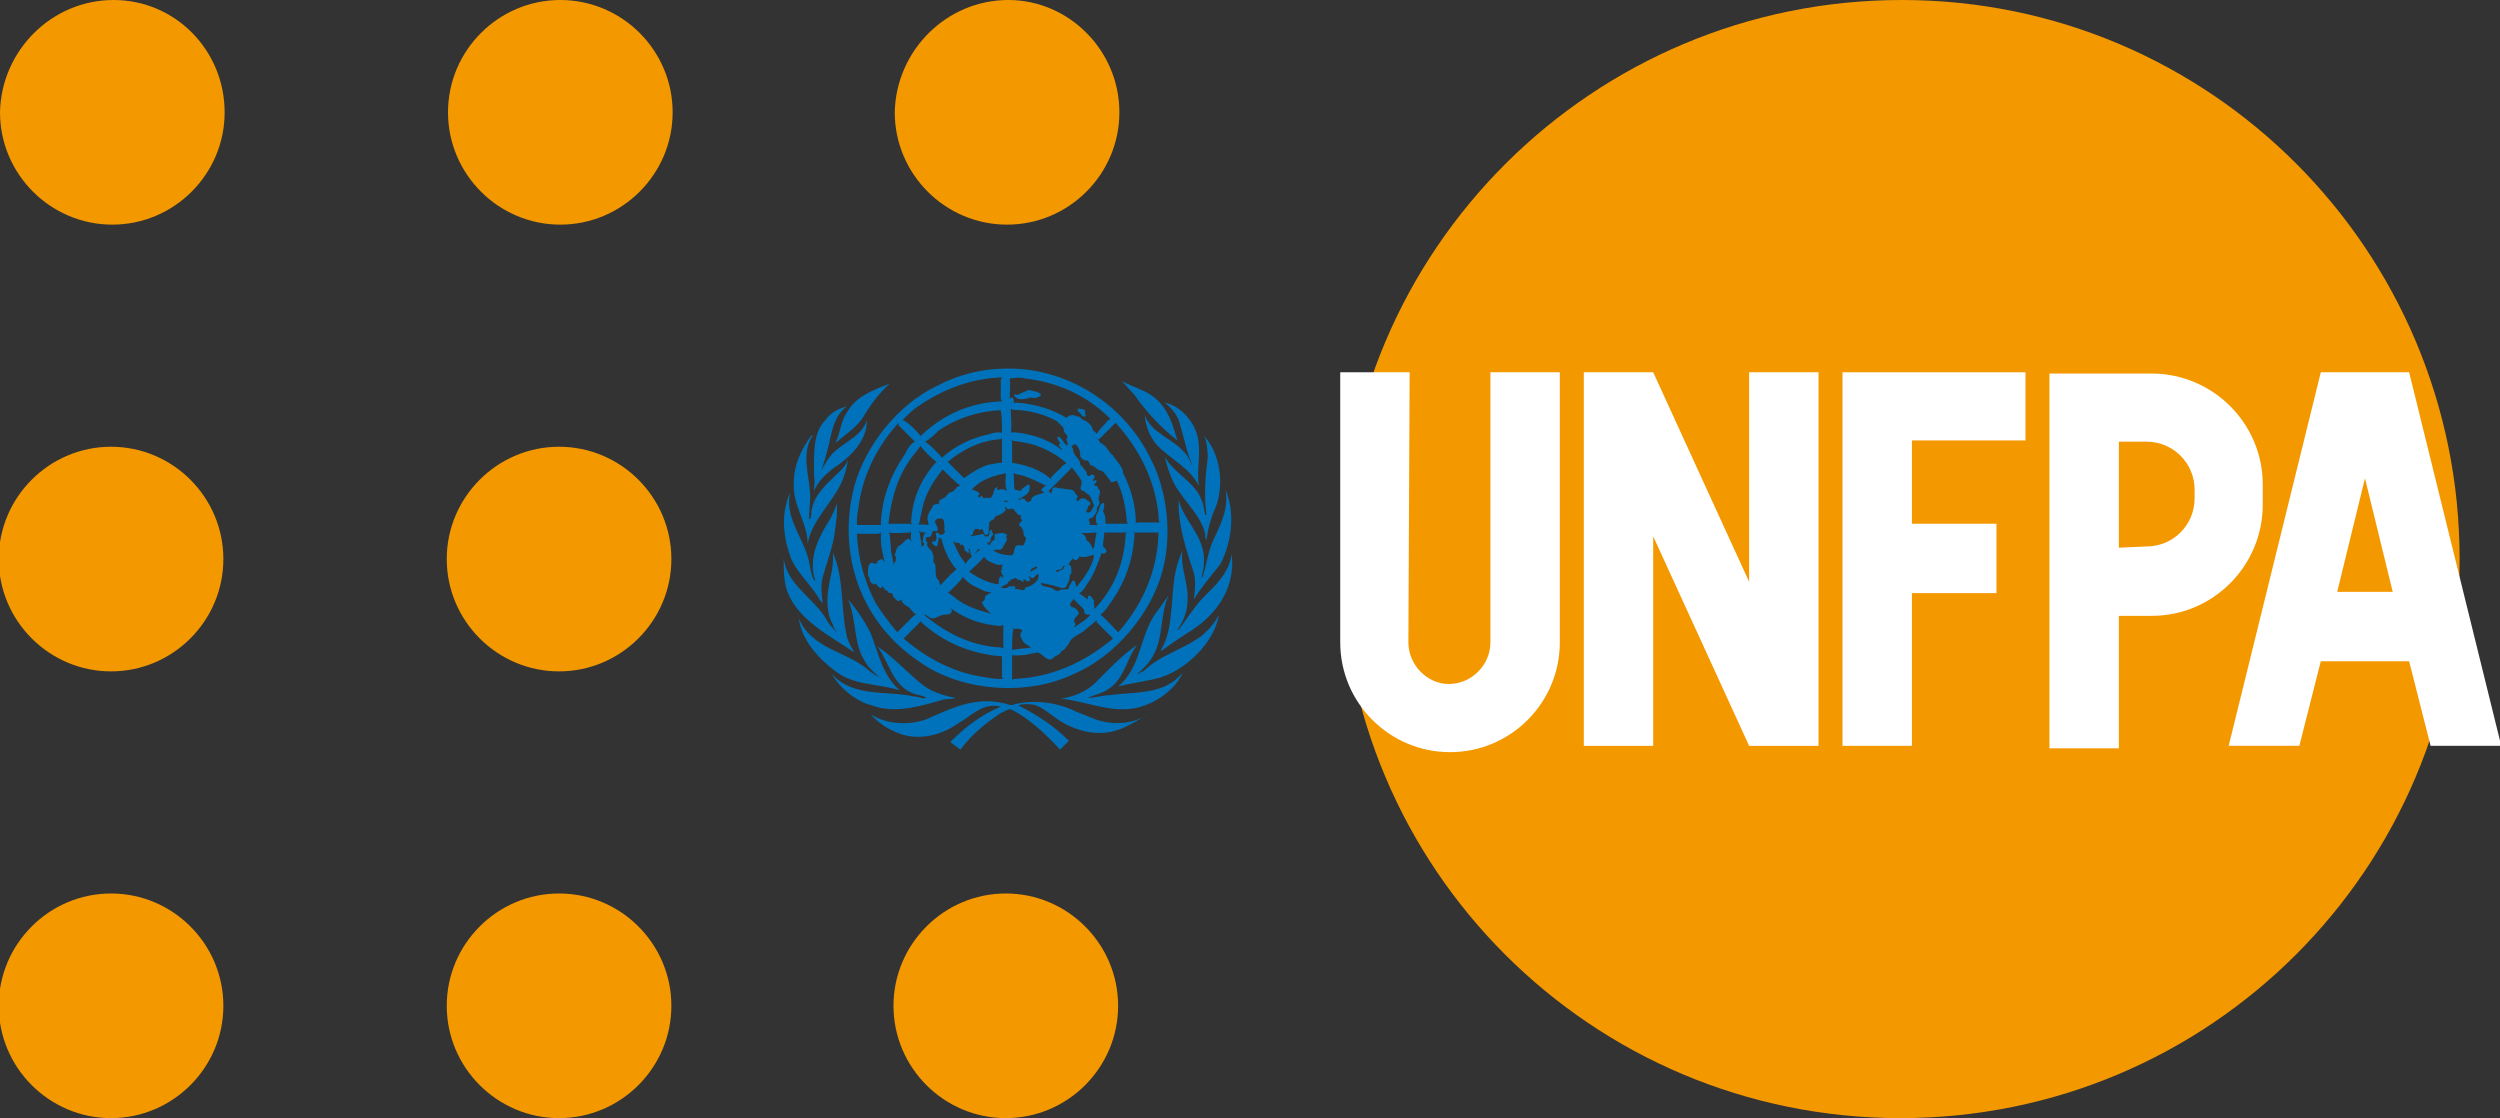 <?xml version="1.0" encoding="utf-8"?>
<!-- Generator: Adobe Illustrator 25.2.1, SVG Export Plug-In . SVG Version: 6.00 Build 0)  -->
<svg version="1.1" id="Layer_1" xmlns="http://www.w3.org/2000/svg" xmlns:xlink="http://www.w3.org/1999/xlink" x="0px" y="0px"
	 viewBox="0 0 198.1 88.6" style="enable-background:new 0 0 198.1 88.6;" xml:space="preserve">
<rect x="0" y="0" width="198.1" height="88.6" fill="#333333" stroke="none"/>
<style type="text/css">
	.st0{fill:#F49800;}
	.st1{fill:#0072BB;}
	.st2{fill:#FFFFFF;}
</style>
<g>
	<path class="st0" d="M17.8,8.9c0,4.9-4,8.9-8.9,8.9c-4.9,0-8.9-4-8.9-8.9C0.1,4,4.1,0,9,0C13.9,0,17.8,4,17.8,8.9z"/>
	<path class="st0" d="M53.3,8.9c0,4.9-4,8.9-8.9,8.9c-4.9,0-8.9-4-8.9-8.9c0-4.9,4-8.9,8.9-8.9C49.3,0,53.3,4,53.3,8.9z"/>
	<path class="st0" d="M88.7,8.9c0,4.9-4,8.9-8.9,8.9c-4.9,0-8.9-4-8.9-8.9C71,4,75,0,79.9,0C84.7,0,88.7,4,88.7,8.9z"/>
	<path class="st0" d="M17.7,44.3c0,4.9-4,8.9-8.9,8.9c-4.9,0-8.9-4-8.9-8.9c0-4.9,4-8.9,8.9-8.9C13.7,35.4,17.7,39.4,17.7,44.3z"/>
	<path class="st0" d="M53.2,44.3c0,4.9-4,8.9-8.9,8.9c-4.9,0-8.9-4-8.9-8.9c0-4.9,4-8.9,8.9-8.9C49.2,35.4,53.2,39.4,53.2,44.3z"/>
	<path class="st0" d="M17.7,79.7c0,4.9-4,8.9-8.9,8.9c-4.9,0-8.9-4-8.9-8.9c0-4.9,4-8.9,8.9-8.9C13.7,70.8,17.7,74.8,17.7,79.7z"/>
	<path class="st0" d="M53.2,79.7c0,4.9-4,8.9-8.9,8.9c-4.9,0-8.9-4-8.9-8.9c0-4.9,4-8.9,8.9-8.9C49.2,70.8,53.2,74.8,53.2,79.7z"/>
	<path class="st0" d="M88.6,79.7c0,4.9-4,8.9-8.9,8.9c-4.9,0-8.9-4-8.9-8.9c0-4.9,4-8.9,8.9-8.9C84.6,70.8,88.6,74.8,88.6,79.7z"/>
	<g>
		<path class="st1" d="M91.9,53.7c-1.1,0.3-2.2,0.4-3.3,0.7c1.8-1.5,1.7-3.9,2.9-5.7c0.4-0.5,0.7-1,1.1-1.5
			c-0.7,1.5-0.4,3.3-1.2,4.7c-0.3,0.6-0.8,1.1-1.3,1.5c0.2,0,0.3-0.2,0.5-0.2c1.3-1.3,3.1-1.7,4.6-2.8c0.6-0.5,1.1-1.1,1.4-1.7
			C96.2,51,93.9,53.1,91.9,53.7z"/>
		<path class="st1" d="M96.7,44.7c-0.7,0.9-1.5,1.8-2.1,2.8c0.1-0.8,0.2-1.7-0.1-2.4c-0.5-1.5-1-3.1-1.1-4.8l0-0.7
			c0.4,1.7,2.1,2.9,2,4.9c0,0.5-0.1,0.9-0.2,1.3l0,0l0.1-0.1c0.3-0.9,0.4-1.9,0.8-2.8c0.6-1.3,1.3-2.6,1-4.1
			C97.9,40.6,97.6,43,96.7,44.7z"/>
		<path class="st1" d="M95.7,34.9c1.1,1.5,1.3,3.9,0.5,5.6c-0.3,0.7-0.5,1.5-0.6,2.3c-0.1-0.1-0.1-0.3-0.1-0.5
			c-0.4-1.7-2.1-2.9-2.7-4.5c-0.2-0.5-0.4-1.1-0.5-1.6c0.7,1.3,2.4,2,2.9,3.4c0.2,0.4,0.2,0.8,0.3,1.2c0,0,0.1,0,0.1,0
			c-0.2-1.5-0.1-3,0.1-4.5c0-0.8-0.1-1.6-0.5-2.2C95.3,34.3,95.5,34.7,95.7,34.9z"/>
		<path class="st1" d="M94.9,34.6c0.3,1.3-0.1,2.6,0.1,3.9l0,0c-0.7-1.4-2.2-2.1-3.3-3.2c-0.6-0.7-0.9-1.5-1-2.4
			c0.6,1.5,2.2,1.8,3.2,3c0.3,0.3,0.4,0.7,0.6,1l0,0c-0.5-1.1-0.7-2.4-1.1-3.6c-0.2-0.5-0.6-1-1.1-1.4
			C93.6,32.2,94.6,33.4,94.9,34.6z"/>
		<path class="st1" d="M91.6,31.6c0.9,0.8,1.3,1.9,1.6,3l0.1,0.3c-1.3-1-2.5-2.3-3.4-3.6l-1-1.1C89.8,30.7,90.8,30.9,91.6,31.6z"/>
		<path class="st1" d="M70.5,30.4c-0.9,0.8-1.6,1.8-2.2,2.8c-0.6,0.8-1.4,1.3-2.1,1.9c0.4-0.8,0.4-1.7,0.9-2.4
			C67.8,31.4,69.2,30.9,70.5,30.4z"/>
		<path class="st1" d="M65.4,33.3c0.4-0.6,1-0.9,1.7-1.1c-1.2,0.9-1.2,2.4-1.6,3.7c-0.1,0.5-0.3,0.9-0.4,1.4l0,0
			c0.2-0.5,0.6-1.1,1-1.5c0.9-0.8,2.2-1.3,2.6-2.5c0,1.7-1.4,3-2.8,3.9c-0.6,0.5-1.1,1-1.4,1.7c0-0.4,0.1-0.8,0-1.3
			C64.5,36,64.4,34.3,65.4,33.3z"/>
		<path class="st1" d="M62.9,38.3c0-1.5,0.6-2.7,1.4-3.8c0,0,0,0,0.1,0c-1,1.5-0.2,3.3-0.2,4.9l-0.1,1.7c0,0,0,0.1,0.1,0
			c0.1-0.2,0.1-0.4,0.1-0.6c0.2-1.4,1.4-2.3,2.4-3.3c0.2-0.2,0.4-0.5,0.5-0.8c-0.1,0.7-0.3,1.4-0.6,2c-0.8,1.6-2.3,2.9-2.6,4.7
			C64,41.4,62.8,40.1,62.9,38.3z"/>
		<path class="st1" d="M62.2,40.4c0.1-0.5,0.2-0.9,0.4-1.4c-0.4,2,0.9,3.4,1.4,5.1c0.2,0.6,0.2,1.3,0.5,1.9c0,0,0,0,0.1,0
			c-0.6-1.8,0.3-3.5,1.2-4.9c0.2-0.4,0.4-0.8,0.5-1.2c0.1,0.8-0.1,1.8-0.2,2.6c-0.2,1.1-0.6,2.1-0.9,3.2c-0.2,0.7-0.1,1.4,0,2.1
			L65,47.6c-0.7-1.3-2-2.3-2.4-3.6C62.2,42.9,62,41.6,62.2,40.4z"/>
		<path class="st1" d="M62.1,44.2c0.2,2.1,2.4,3.2,3.4,4.9c0.2,0.4,0.5,0.7,0.8,1c-0.1-0.2-0.3-0.4-0.3-0.6
			c-0.4-0.7-0.5-1.6-0.4-2.5c0.1-1.1,0.5-2,0.4-3.2c0.9,2,0.6,4.4,1.1,6.6c0.1,0.5,0.4,0.9,0.6,1.3c-1.9-1.3-4.4-2.5-5.3-4.8
			C62.1,46.1,62.1,45.1,62.1,44.2z"/>
		<path class="st1" d="M63.3,49c1,2.4,3.7,2.6,5.4,4c0.3,0.3,0.7,0.5,1,0.7l0,0c-0.4-0.4-0.9-0.8-1.1-1.2c-1-1.4-0.7-3.4-1.4-5
			c0.7,0.8,1.3,1.7,1.8,2.7c0.6,1.5,0.9,3.3,2.3,4.5c-1.6-0.5-3.4-0.4-4.8-1.3C64.9,52.3,63.5,50.7,63.3,49z"/>
		<path class="st1" d="M65.9,53.4c1.7,1.9,4.4,1.3,6.6,1.8c0.3,0,0.6,0.2,0.9,0.1c-0.3-0.2-0.6-0.2-0.9-0.3c-1.8-0.6-2-2.5-3-3.8
			c1.2,0.8,2.2,1.9,3.4,2.9c0.8,0.7,1.8,1,2.8,1.2c-0.2,0.1-0.6,0.1-0.8,0.1c-1.8,0.5-3.9,1.2-5.8,0.5
			C67.9,55.6,66.6,54.6,65.9,53.4z"/>
		<path class="st1" d="M88.7,57.8c-1.9,0.7-3.9,0-5.3-1.1c-0.6-0.4-1.1-0.9-1.9-0.9c-0.3,0-0.6,0-0.8,0.1c1.4,0.7,2.8,1.6,4,2.8
			c-0.2,0.2-0.5,0.5-0.7,0.7c-1.2-1.3-2.5-2.5-3.9-3.2c-0.3,0-0.5,0.2-0.8,0.3c-1.2,0.8-2.3,1.7-3.2,2.9l-0.8-0.6
			c1.2-1.2,2.5-2.2,4-2.8c-1.4-0.4-2.4,0.8-3.5,1.4c-1.3,0.9-3.1,1.3-4.6,0.7c-0.8-0.3-1.6-0.8-2.2-1.5c1.2,0.8,3,0.9,4.4,0.4
			c1.8-0.8,3.8-1.8,6-1.3c0.3,0,0.7,0.3,1,0.1c1.7-0.4,3.5-0.1,4.9,0.6l1.5,0.6c1.4,0.5,3.1,0.4,4.3-0.5
			C90.3,57,89.5,57.5,88.7,57.8z"/>
		<path class="st1" d="M90.7,55.9c-2.1,0.8-4.2-0.2-6.3-0.5l-0.4,0v0c1-0.2,1.9-0.5,2.7-1.2c1.1-1.1,2.1-2.2,3.4-3.1
			c-0.9,1.2-1,2.9-2.6,3.7c-0.4,0.2-0.9,0.3-1.3,0.5c0.6,0,1.1-0.2,1.6-0.2c2.1-0.3,4.5,0,5.9-1.8C93.3,54.4,91.9,55.5,90.7,55.9z"
			/>
		<path class="st1" d="M94.5,49.9c-0.8,0.5-1.7,1.1-2.5,1.7v-0.1c1.2-2,0.6-4.9,1.4-7.1l0.3-0.8c-0.2,1.4,0.5,2.6,0.4,4
			c0,0.8-0.3,1.6-0.8,2.3h0.1c0.6-0.8,1.1-1.6,1.8-2.4c1.1-1.1,2.2-2.1,2.4-3.6C97.9,46.4,96.6,48.5,94.5,49.9z"/>
		<path class="st1" d="M91.2,36.4c-2.1-4.4-6.6-7.2-11.3-7.2c-2.1,0-4,0.5-5.7,1.4c-3.1,1.5-5.6,4.7-6.5,7.9
			c-1.4,5.4,0.5,10.8,5.1,13.9c3.3,2.4,8.6,2.8,12.3,1c3.3-1.4,6.1-4.8,7-8.1C92.9,42.4,92.5,38.9,91.2,36.4 M91.8,40.8
			c0,0.2,0,0.5,0.1,0.6l-1.8,0c0,0-0.1,0.1-0.1,0.1l0-0.1c0-1.4-0.4-2.7-1-3.9c0-0.5-0.5-0.9-0.8-1.4c-0.4-0.3-0.5-0.8-1-1
			c-0.1-0.1-0.1-0.3-0.3-0.3l0.2,0c0.4-0.4,0.9-0.9,1.3-1.3C90.3,35.6,91.5,38,91.8,40.8 M86.7,47.6c-0.2-0.2-0.2-0.4-0.4-0.4
			c-0.1,0-0.1,0.1-0.1,0.2c0,0,0,0.1,0,0.1L85.5,47c0.3-0.1,0.5-0.5,0.7-0.8c0.5-0.7,0.8-1.6,1.1-2.4c0.1,0.1,0.2,0.1,0.3,0
			c0.1-0.1,0.1-0.2,0-0.3l-0.2-0.2c0-0.4,0.1-0.7,0.1-1.1l0.1,0c0.6,0,1.2,0,1.7,0l-0.1,0.1c-0.1,2.3-0.9,4.3-2.5,6
			C86.8,48.1,86.6,47.9,86.7,47.6 M85.2,49.4c-0.3-0.3,0.2-0.6,0.3-0.8c-0.1-0.3-0.4-0.5-0.6-0.5c-0.1-0.1-0.1-0.2-0.1-0.3
			c0.1-0.1,0.2-0.2,0.3-0.4l0,0.1l0.8,0.8c0,0.2,0,0.3,0.2,0.4c0.1,0,0.2,0,0.3,0h0c-0.3,0.4-0.7,0.6-1.1,0.9l-0.1,0.1
			C85,49.6,85.3,49.6,85.2,49.4 M81.7,39.7c-0.1,0-0.2,0.1-0.3,0.1c-0.1-0.1-0.2-0.3-0.4-0.3c-0.1,0-0.2,0.2-0.3,0.1
			c0.2-0.2,0.6-0.3,0.8-0.6c0.1-0.2,0.1-0.3,0.1-0.5c-0.1-0.1-0.2-0.1-0.2-0.1c-0.1,0.2-0.4,0.2-0.5,0.5l-0.5-0.1
			c-0.1-0.4,0-0.9-0.1-1.3c0.2,0.1,0.5,0.1,0.8,0.2c0.6,0.2,1.2,0.5,1.8,0.8c-0.1,0-0.3,0.2-0.4,0.3c0,0.1,0.1,0.1,0.2,0.2l0.1,0
			C82.4,39.2,81.7,39.2,81.7,39.7 M82.2,44.9c0,0.2-0.3,0.2-0.5,0.4c-0.1,0,0-0.1,0-0.2C81.9,45,82,44.9,82.2,44.9 M85.8,38.9
			c0.2,0,0.3,0.3,0.5,0.3c0.2,0.3,0.3,0.6,0.4,0.9c-0.2,0.2-0.2,0.6-0.6,0.5c-0.1-0.2,0.2-0.3,0.1-0.5c0.1,0,0.2-0.1,0.2-0.2
			c0-0.2-0.3-0.2-0.3-0.3c-0.1-0.1-0.2-0.1-0.3-0.1c-0.2-0.1-0.5,0.5-0.5,0c0.1-0.1,0.1-0.2,0.1-0.2c-0.2-0.1-0.2-0.4-0.5-0.5
			c-0.3,0-0.6-0.1-0.9-0.1c-0.2,0-0.4-0.2-0.6,0c0,0.2-0.1,0.3-0.1,0.4c-0.1,0-0.1-0.1-0.2-0.2c0.6-0.6,1.2-1.2,1.8-1.8l0-0.1
			c0.3,0.4,0.6,0.7,0.8,1.1C85.8,38.5,85.4,38.7,85.8,38.9 M86.9,42.2c-0.1,0.3-0.1,0.7-0.2,1.1c0,0.1,0,0.1-0.1,0.2
			c-0.1-0.2-0.2-0.5-0.4-0.6c-0.2-0.1-0.1-0.4-0.3-0.5l-0.2-0.2C86,42.3,86.5,42.2,86.9,42.2 M84.2,36.9c-0.3,0.4-0.8,0.7-1,1.1
			l0-0.1c-0.8-0.7-1.8-1-2.8-1.2l-0.2,0l0-1.7l-0.1-0.1c0.7,0.1,1.4,0.2,2,0.4c0.8,0.3,1.6,0.7,2.3,1.3l0.1,0.1L84.2,36.9
			 M82.5,46.2c0.6,0.1,1.1,0.2,1.6,0.4c0.1,0,0.3,0,0.4-0.1c0-0.2,0.2-0.3,0.2-0.5c0.1-0.2,0-0.4,0.2-0.6c0-0.2,0-0.5-0.1-0.6
			c-0.1-0.1-0.3,0-0.4,0c-0.1,0.1-0.1,0.4-0.4,0.4c-0.1,0.1-0.2,0.1-0.3,0.1c0,0-0.1,0,0-0.1c0.2-0.1,0.5,0,0.5-0.3
			c0.1-0.1,0.4-0.1,0.5-0.2c0.1-0.1,0.1-0.3,0.3-0.4c0-0.1,0-0.1,0-0.2c0,0.1,0,0.2,0.2,0.3c0.1,0,0.2-0.1,0.3-0.2
			c0-0.1,0-0.1,0.1-0.1c0.2,0.1,0.4,0,0.6,0c0.2-0.1,0.3-0.1,0.5-0.1c-0.1,0.7-0.5,1.3-0.9,1.9c-0.2,0.2-0.3,0.4-0.5,0.6
			c-0.1-0.1,0-0.3-0.2-0.5l-0.1,0c-0.1,0.2-0.3,0.4-0.3,0.6c-0.1,0.2-0.5,0-0.8,0.2c-0.3,0.1-0.4-0.2-0.6-0.2
			c-0.2-0.1-0.5-0.1-0.7-0.2C82.4,46.2,82.5,46.2,82.5,46.2 M81.3,30c2.5,0.3,4.8,1.3,6.7,3.2l-0.2,0.1c-0.3,0.4-0.7,0.7-0.9,1.1
			c0-0.1-0.2-0.2-0.3-0.3c0-0.3-0.4-0.7-0.7-0.8c-0.2,0-0.3-0.4-0.6-0.3c-0.2-0.2-0.6-0.1-0.8,0.1v0c-1.2-0.7-2.5-1.1-4-1.2
			c-0.1,0-0.1,0.1-0.2,0c0.1,0,0-0.2,0-0.3c0-0.1-0.1-0.1-0.2-0.1c0,0-0.1,0.1-0.1,0.2c0-0.6,0.1-1.2,0-1.7
			C80.5,29.9,80.9,29.9,81.3,30 M80.8,32.5c1.1,0.1,2.1,0.4,3,0.9c0.1,0.2,0.4,0.3,0.5,0.6c-0.1,0.4,0.5,0.4,0.2,0.8
			c0,0.1,0.1,0.2,0.1,0.3c0,0.1,0,0.3,0.1,0.3c0.2,0.1,0.3-0.2,0.5-0.2c0.3,0.2,0.4,0.6,0.4,0.9c0,0.2,0.2,0.3,0.4,0.4
			c0.4-0.1,0.2,0.3,0.5,0.4c0.3,0,0.4,0.4,0.8,0.4c0.3,0.2,0.4,0.5,0.7,0.8c0,0.1,0,0.1,0.1,0.1c0.2,0,0.2-0.1,0.4-0.1
			c0.5,1,0.7,2.1,0.8,3.3l0.1,0.1c-0.6,0-1.2,0-1.8,0c0-0.4,0-0.7-0.2-1c0.1-0.2,0.1-0.4,0.1-0.6c0-0.1-0.1,0-0.2,0
			c-0.2,0.2-0.2,0.5-0.3,0.7c-0.2,0.2-0.2,0.6-0.1,0.9l0.1,0.1l-0.7,0c0.2-0.1-0.1-0.3,0-0.5l0.3-0.1c0.1-0.2,0.4-0.4,0.3-0.7
			c0.1-0.2,0.3-0.4,0.2-0.6c-0.2-0.3,0.3-0.7-0.1-1c0-0.1,0-0.2-0.1-0.2c-0.1,0-0.2,0-0.2-0.1c0.1-0.1,0.2-0.2,0.2-0.3
			c-0.1-0.1-0.2,0-0.3,0c0-0.2,0.3-0.3,0-0.5c-0.2,0-0.3,0.2-0.4,0.1c-0.1-0.1-0.1-0.2-0.1-0.3l-0.4-0.5c0,0-0.1,0-0.1-0.1
			c0-0.4-0.4-0.6-0.5-0.9c-0.1-0.1,0-0.4-0.2-0.5c-0.1-0.1-0.2-0.2-0.4-0.1c-0.2-0.2-0.3-0.5-0.6-0.7c-0.1,0-0.1,0-0.1,0.1
			c0,0.2,0.2,0.3,0.2,0.5c0,0-0.1,0-0.1,0c0,0.2,0.2,0.3,0.3,0.5c-1-0.8-2.1-1.2-3.4-1.4c-0.2,0-0.5-0.1-0.7,0c0.1-0.5,0-1.2,0-1.8
			l-0.1-0.1C80.3,32.5,80.6,32.5,80.8,32.5 M79.8,39.7l0.1,0.1c-0.1,0-0.3-0.1-0.4,0c-0.1,0.1,0,0.2,0,0.2c0.2,0.1,0.3,0.5,0.6,0.3
			c0.1,0,0.3,0,0.3,0.2c0.2,0.1,0.2,0.4,0.5,0.3c0,0.1-0.1,0.3,0.1,0.4c0,0.1-0.2,0.2-0.2,0.3c0,0-0.1,0.1,0,0.2
			c0.2,0,0.2,0.3,0.3,0.4c0,0.2,0,0.4,0.2,0.5c0,0.2-0.1,0.4-0.2,0.6c-0.2,0.1-0.6-0.2-0.7,0.3c-0.1,0.2,0,0.5-0.3,0.5
			c-0.5,0-1-0.1-1.4-0.4c0.3-0.1,0.7,0.1,0.8-0.3c0.1-0.1,0.1-0.2,0.1-0.2c0.1-0.1,0.2-0.3,0.2-0.4c-0.1-0.1-0.1-0.1,0-0.3
			c-0.3-0.3-0.6-0.1-0.9-0.1c-0.2,0.1,0,0.3-0.1,0.5c-0.2,0-0.3,0.3-0.4,0.4c-0.1,0-0.2-0.2-0.2-0.3h0c0,0,0,0.1,0.1,0.1
			c0.2,0,0.2-0.2,0.2-0.3c0-0.2,0.4-0.4,0.1-0.5c0-0.1,0-0.1,0-0.2c-0.1,0-0.2,0-0.2,0.2c0,0.1,0,0.2-0.1,0.3H78
			c0-0.1,0-0.1-0.1-0.2c-0.1,0-0.3,0.1-0.4,0.1c-0.2,0-0.4,0.1-0.6,0.1c0-0.1,0.2-0.1,0.2-0.2c0-0.2,0.1-0.3,0.2-0.4
			c0,0,0.1,0,0.2,0c0.1,0.1,0.1,0.1,0.2,0.1l0.1-0.1c0.2,0.1,0.1,0.7,0.5,0.4c0.1-0.2,0-0.5,0.1-0.7c-0.1-0.2,0.1-0.3,0.2-0.4
			c0.2,0,0.2-0.2,0.3-0.3c0.3-0.1,0.6-0.2,0.8-0.5c-0.1-0.2,0-0.4-0.2-0.5C79.5,39.7,79.7,39.6,79.8,39.7 M79.5,51.4l-0.2-0.1
			c-2.3-0.1-4.3-1.1-6.1-2.6c0.3,0,0.4,0.3,0.7,0.3c0.3,0,0.6-0.3,1-0.3c0.2,0,0.4,0,0.5-0.2c0.1-0.2-0.1-0.3-0.2-0.4
			c1.2,0.9,2.5,1.4,4.1,1.5l0.2-0.1v1.7L79.5,51.4 M72.9,42.3l-0.1-0.2c0.2,0.1,0.4,0.1,0.6,0.1c-0.3,0.1-0.2,0.5-0.3,0.7
			c0,0.1,0.2,0.1,0.1,0.3c-0.2,0.1-0.2,0.2-0.2,0.4C73.1,43.1,72.9,42.7,72.9,42.3 M71,44.5c-0.2,0-0.1,0.2-0.2,0.3
			c0-0.4-0.2-0.9-0.2-1.3l-0.1-1.2l-0.1-0.1c0.6,0.1,1.2,0,1.7,0l0.1-0.1c0,0.3-0.1,0.7,0.1,0.9c-0.1-0.1-0.2-0.3-0.3-0.3
			c-0.3,0-0.4,0.4-0.7,0.5c-0.3,0.2-0.3,0.5-0.4,0.8C71.1,44.2,70.9,44.4,71,44.5 M72.3,41.6l-0.2-0.1l-1.7,0
			c0.2-1.9,0.7-3.7,1.8-5.2l0.7-0.9l0-0.1c0.4,0.5,0.8,0.9,1.3,1.3c-1.2,1.3-1.9,2.9-2,4.7C72.2,41.5,72.2,41.5,72.3,41.6
			 M79.4,34.3c-0.3-0.1-0.7,0-1,0.1c-1.4,0.3-2.7,0.9-3.8,1.9l0-0.1c-0.4-0.4-0.8-0.9-1.3-1.2c0.4-0.2,0.8-0.6,1.1-0.9
			c1.5-1,3.1-1.5,4.9-1.6C79.4,33,79.4,33.7,79.4,34.3 M76.6,43.7c0,0.1,0.1,0.1,0.2,0.1c0.1-0.1-0.2-0.3,0-0.3
			c0.1,0.1,0.1,0.3,0.1,0.4c0.1,0.1,0.1,0.2,0.1,0.2c-0.2,0.2-0.4,0.4-0.5,0.6c-0.1-0.3-0.4-0.5-0.5-0.8c-0.2-0.3-0.3-0.7-0.5-1
			c0.2,0.2,0.6,0,0.6,0.3c0,0,0.1,0,0.1,0c0.1-0.1,0.1-0.1,0.1,0c0,0.1,0.2,0.1,0.1,0.2C76.4,43.6,76.5,43.7,76.6,43.7 M78.5,48.6
			l0.3,0.1c-1.1-0.3-2.3-0.6-3.2-1.4c-0.2-0.1-0.3-0.3-0.5-0.3c0.4-0.4,0.9-0.8,1.2-1.3c0.2,0.3,0.5,0.5,0.8,0.7
			c0.5,0.2,1,0.6,1.5,0.5c-0.2,0.1-0.3,0.2-0.5,0.3c-0.1,0.2,0,0.4-0.3,0.5C77.9,48.1,78.3,48.4,78.5,48.6 M74.5,46.4L74.4,46
			c-0.4-0.3-0.2-0.9-0.3-1.3c-0.3-0.2,0-0.5-0.2-0.8c0-0.4-0.6-0.5-0.4-0.9c-0.1-0.1-0.2-0.2-0.1-0.4c0.1-0.1,0.4,0,0.4-0.2l0.1-0.3
			c0.1-0.1,0.3,0.1,0.4-0.1c0.1-0.3-0.5-0.7,0-0.9c0.2,0,0.4-0.1,0.5,0.2c0,0.2,0.1,0.5,0,0.7c0.2,0.1,0,0.2,0,0.3
			c-0.1,0-0.2,0.1-0.3,0.1c-0.1-0.1-0.1-0.2-0.3-0.2c-0.1,0.1,0,0.3,0,0.4c0,0.1,0,0.2-0.1,0.3c0,0-0.1,0-0.2,0
			c-0.1,0.1,0,0.2,0,0.2c0.1,0.1,0.2,0.2,0.3,0.2l0.1-0.1c0-0.2,0.1-0.4,0.1-0.6l0.2,0.1c0.2,0.8,0.5,1.5,1,2.2l0.2,0.2
			c-0.6,0.5-1.1,1.1-1.6,1.6v0c0,0,0-0.1-0.1-0.1C74.1,46.6,74.5,46.7,74.5,46.4 M75.3,39c-0.2,0.1-0.3,0.3-0.4,0.4
			c-0.1,0.1-0.3,0.1-0.5,0.3c0,0.1,0.1,0.2,0,0.2c-0.1,0.1-0.4,0-0.5,0.2c0,0.2-0.3,0.4-0.3,0.6c-0.1,0.1-0.1,0.3-0.1,0.5
			c0.1,0.1,0,0.3,0.1,0.4c-0.2,0-0.6-0.1-0.8,0c0.1-0.3,0.1-0.6,0.2-0.9c0.2-1.3,0.8-2.4,1.7-3.5c0.4,0.4,0.9,0.9,1.4,1.3
			C75.7,38.5,75.7,39,75.3,39 M79.2,45.8c-0.1,0.1,0,0.4-0.1,0.5c-0.8-0.1-1.6-0.5-2.3-1c0.4-0.4,0.9-0.8,1.2-1.2
			c0,0.2,0.3,0.3,0.4,0.4c0.3,0.1,0.7,0.4,1.1,0.2c0,0-0.1,0.1-0.1,0.1c0.1,0.1-0.1,0.2,0,0.3c0,0.1-0.1,0.1-0.1,0.1
			c0.1,0.1,0,0.3,0.2,0.4c0,0.1,0,0.2-0.1,0.2C79.5,45.6,79.3,45.6,79.2,45.8 M77.2,43.9c0.1-0.1,0.2-0.2,0.3-0.4l0.2,0.1
			C77.5,43.6,77.4,43.8,77.2,43.9L77.2,43.9 M79,38.8c0-0.1,0.1-0.2,0-0.2c-0.3,0.1-0.2,0.5-0.4,0.7c0,0.2-0.2,0.1-0.3,0.2
			c-0.1-0.1-0.2-0.1-0.3,0c-0.1,0-0.2-0.3-0.3-0.2c0,0,0,0.2-0.1,0.1c0,0-0.1,0-0.1-0.1c0-0.1,0.2-0.1,0.1-0.2
			c-0.1-0.2-0.4-0.2-0.5-0.3h-0.1c0.7-0.8,1.7-1.1,2.7-1.3c0,0.5-0.1,1,0.1,1.4C79.4,38.6,79.1,38.9,79,38.8 M79.4,36.7
			c-0.3-0.1-0.6,0.1-1,0.1c-0.7,0.2-1.3,0.6-1.9,1c0,0-0.1,0.1-0.1,0.1c-0.4-0.4-0.9-0.9-1.3-1.3c1.2-1,2.6-1.7,4.2-1.8l0.1-0.1
			C79.4,35.5,79.4,36.1,79.4,36.7 M72.6,32.3c2-1.4,4.2-2.3,6.8-2.4l-0.1,0.2l0,1.5l0.1,0.2c-2.5,0.1-4.6,1-6.4,2.7l0,0.1
			c-0.4-0.5-0.9-1-1.4-1.3h-0.1C71.9,32.9,72.3,32.5,72.6,32.3 M68,40.4c0.3-2.6,1.4-4.9,3.2-6.9l0,0.2c0.4,0.4,0.9,0.9,1.3,1.3
			c-0.4,0.2-0.6,0.6-0.8,1c-1.1,1.6-1.8,3.4-1.9,5.4l0,0.2c-0.6,0-1.3,0-1.9,0C67.9,41.2,67.9,40.8,68,40.4 M69.4,47.8
			c-0.9-1.7-1.4-3.5-1.5-5.5l1.7,0l0.2-0.1c0,0.1,0,0.2,0,0.4l0,0c0,0,0,0.1,0,0.1c0,0.7,0.2,1.3,0.3,1.9l0.1,0.1
			c-0.1-0.1-0.2-0.3-0.3-0.4c-0.1,0-0.3,0.1-0.4,0.2c0.1,0.2-0.1,0.1-0.2,0.2c0,0-0.1-0.1-0.1-0.1c-0.1,0-0.3,0-0.3,0.1
			c0,0.1-0.1,0.1-0.1,0.2c0,0.3-0.1,0.7,0.1,0.9c0,0.2,0.1,0.4,0.3,0.5c0.1,0,0.1,0,0.1-0.1c0.2,0.1,0.3,0.4,0.5,0.4
			c0.1,0,0.1-0.1,0.1-0.2c0.1,0.1,0.2,0.4,0.4,0.4c0.1,0.1,0.1,0.2,0.2,0.2c0.3-0.1,0.2,0.3,0.4,0.4c0.1,0.1,0.2,0.3,0.4,0.2
			l0.1-0.1c0.1,0,0,0.2,0.1,0.2c0.1,0.2,0.3,0.3,0.5,0.4c0.2,0.2,0.4,0.5,0.6,0.6l-0.2,0.1l-1.3,1.3C70.5,49.4,69.9,48.6,69.4,47.8
			 M78.3,53.7c-2.5-0.3-4.7-1.4-6.7-3.1l1.3-1.3l0-0.1c1.8,1.7,4,2.6,6.4,2.8l0.2,0L79.4,52v1.7l0.1,0.1
			C79.1,53.8,78.7,53.8,78.3,53.7 M79.8,46.6c-0.1,0-0.3,0-0.4,0c-0.1,0,0-0.1-0.1-0.1c0.2,0,0.3-0.2,0.5-0.2
			c0.1-0.1,0.1-0.3,0.3-0.3c0-0.2,0.2-0.1,0.2-0.1c0.1-0.1,0.1-0.1,0.2-0.1c0.1,0.2,0.4,0.1,0.5,0.3c0.1,0,0.1,0,0.1-0.1v-0.1
			c0.2,0,0.3,0.3,0.5,0.1c0.1,0,0-0.1,0-0.2c0,0-0.1,0-0.1-0.1c0.1-0.1,0.2,0.2,0.4,0.1c0.1-0.1,0.2-0.3,0.4-0.3l0,0.1
			c0,0.4-0.3,0.6-0.6,0.8c-0.2,0.1-0.5,0.1-0.5,0.3c-0.2,0.2-0.4-0.1-0.7,0c-0.1-0.1,0-0.2-0.2-0.3C80.3,46.6,80,46.3,79.8,46.6
			 M80.3,49.8c0.2,0.1,0.6-0.1,0.7,0.2c-0.1,0.1-0.2,0.3-0.1,0.5c0.1,0.2,0.2,0.5,0.5,0.6c0.1,0.1,0.2,0.1,0.3,0.2
			c-0.5,0.1-1,0.1-1.5,0.2C80.2,50.8,80.2,50.3,80.3,49.8l-0.2-0.1C80.2,49.7,80.2,49.7,80.3,49.8 M80.3,53.8l-0.1,0.1
			c0-0.6,0-1.3,0-2c0.3,0.1,0.6,0,1,0l1-0.2c0.5,0.1,0.8,0.9,1.3,0.4c0.2-0.2,0.5-0.2,0.6-0.5c0.3-0.1,0.4-0.4,0.6-0.6
			c0.2-0.6,0.9-0.7,1.3-1.1c0.3-0.3,0.7-0.5,0.9-0.8l0,0.2l1.3,1.3C85.9,52.5,83.3,53.7,80.3,53.8 M91.8,42.3
			c-0.1,2.9-1.2,5.5-3.1,7.7l-0.1,0.1c-0.4-0.4-0.9-1-1.4-1.4c0.3-0.2,0.5-0.5,0.7-0.8c1.2-1.6,1.9-3.5,2-5.6l-0.1-0.2l0.1,0.1
			l1.8,0l0.1,0L91.8,42.3z"/>
		<path class="st1" d="M85.4,32.4c0,0.1,0,0.1,0,0.2c0.3,0.1,0.3,0.5,0.6,0.4c0.1-0.1-0.1-0.2,0-0.4c0-0.1-0.2-0.2-0.3-0.2
			C85.7,32.5,85.5,32.3,85.4,32.4z"/>
		<path class="st1" d="M80.4,31.4c0.3,0.4,0.9,0.2,1.3,0.1c0.3,0.1,0.6,0,0.8-0.2v0c-0.2-0.3-0.6-0.3-1-0.4l-0.9,0.4
			c-0.1,0-0.2-0.1-0.3,0C80.3,31.3,80.4,31.3,80.4,31.4z"/>
	</g>
	<path class="st0" d="M194.9,44.3c0,24.5-19.8,44.3-44.3,44.3c-24.5,0-44.3-19.8-44.3-44.3S126.2,0,150.7,0
		C175.1,0,194.9,19.8,194.9,44.3z"/>
	<polygon class="st2" points="125.5,59.1 131,59.1 131,42.5 138.6,59.1 144.1,59.1 144.1,29.5 138.6,29.5 138.6,46.1 131,29.5 
		125.5,29.5 	"/>
	<polygon class="st2" points="160.5,29.5 146,29.5 146,59.1 151.5,59.1 151.5,47 158.2,47 158.2,41.5 151.5,41.5 151.5,34.9 
		160.5,34.9 	"/>
	<path class="st2" d="M111.6,50.9c0,1.8,1.5,3.3,3.2,3.3c1.8,0,3.3-1.5,3.3-3.3l0-21.4h5.5v21.4c0,4.8-3.9,8.7-8.7,8.7
		c-4.8,0-8.7-3.9-8.7-8.7V29.5h5.5L111.6,50.9z"/>
	<g>
		<path class="st2" d="M170.5,48.8c4.9,0,8.8-4,8.8-8.8v-1.6c0-4.9-4-8.8-8.8-8.8h-8.1v29.7h5.5V48.8H170.5z"/>
	</g>
	<g>
		<path class="st0" d="M170.1,43.3c2.1,0,3.8-1.7,3.8-3.8v-0.7c0-2.1-1.7-3.8-3.8-3.8h-2.2v8.4L170.1,43.3z"/>
	</g>
	<path class="st2" d="M190.9,29.5h-7l-7.3,29.6h5.6l1.7-6.7h7l1.7,6.7h5.6L190.9,29.5z M185.2,46.9l2.2-9l2.2,9H185.2z"/>
</g>
</svg>
